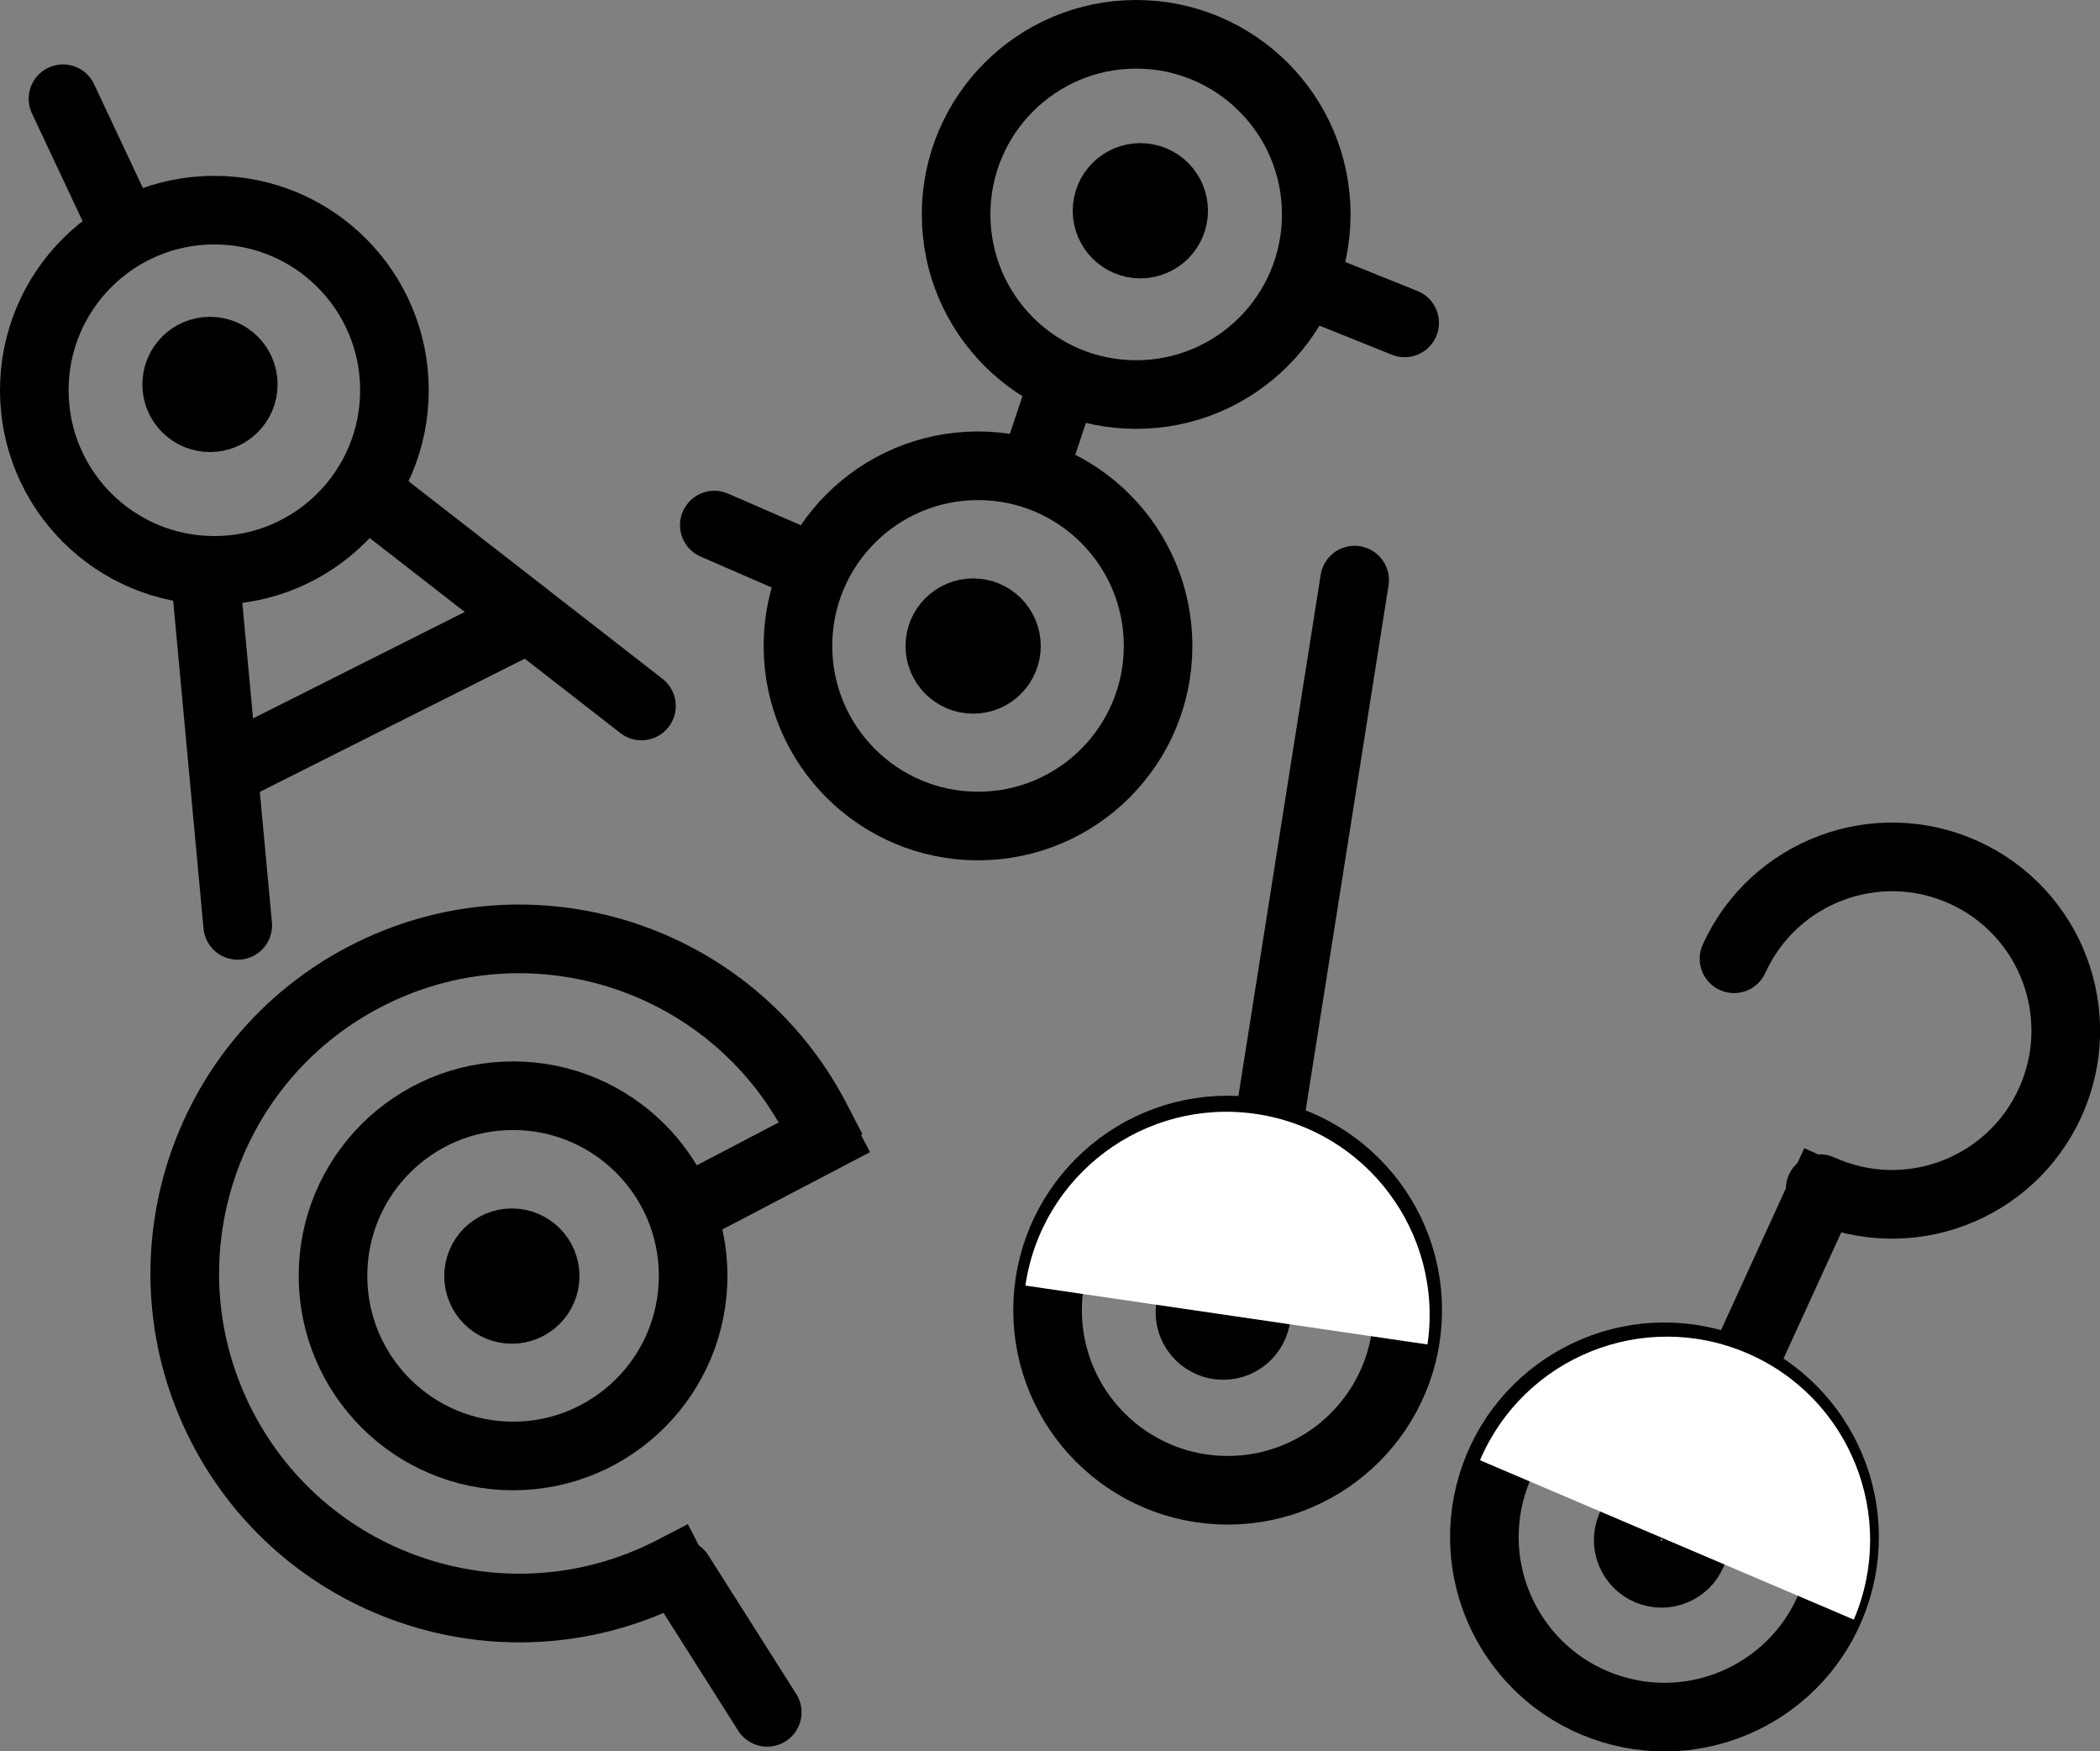 <?xml version="1.0" encoding="UTF-8" standalone="no"?>
<!-- Created using Krita: https://krita.org -->

<svg
   width="132.246pt"
   height="110.264pt"
   viewBox="0 0 132.246 110.264"
   version="1.1"
   id="svg1"
   sodipodi:docname="Arcana.svg"
   inkscape:version="1.3.2 (091e20e, 2023-11-25, custom)"
   xmlns:inkscape="http://www.inkscape.org/namespaces/inkscape"
   xmlns:sodipodi="http://sodipodi.sourceforge.net/DTD/sodipodi-0.dtd"
   xmlns="http://www.w3.org/2000/svg"
   xmlns:svg="http://www.w3.org/2000/svg">
  <rect x="0" y="0" width="132.246" height="110.264" fill="#808080" stroke="none"/>
  <sodipodi:namedview
     id="namedview1"
     pagecolor="#ffffff"
     bordercolor="#000000"
     borderopacity="0.25"
     inkscape:showpageshadow="2"
     inkscape:pageopacity="0.0"
     inkscape:pagecheckerboard="0"
     inkscape:deskcolor="#d1d1d1"
     inkscape:document-units="pt"
     inkscape:zoom="1.0690104"
     inkscape:cx="136.57491"
     inkscape:cy="235.26431"
     inkscape:window-width="1920"
     inkscape:window-height="1017"
     inkscape:window-x="-8"
     inkscape:window-y="32"
     inkscape:window-maximized="1"
     inkscape:current-layer="svg1" />
  <defs
     id="defs1" />
  <path
     id="shape0"
     fill="none"
     stroke="#000000"
     stroke-width="4.324"
     stroke-linecap="square"
     stroke-linejoin="bevel"
     d="M 51.397,70.483 C 46.045,60.157 33.335,56.125 23.008,61.477 12.682,66.83 8.65,79.54 14.002,89.867 c 5.352,10.326 18.063,14.358 28.389,9.006"
     sodipodi:nodetypes="cccc" />
  <circle
     id="shape1"
     r="11.34"
     cx="61.59"
     cy="40.665"
     fill="none"
     stroke="#000000"
     stroke-width="4.32"
     stroke-linecap="square"
     stroke-linejoin="bevel" />
  <circle
     id="shape01"
     r="11.34"
     cx="71.55"
     cy="13.5"
     fill="none"
     stroke="#000000"
     stroke-width="4.32"
     stroke-linecap="square"
     stroke-linejoin="bevel" />
  <circle
     id="shape02"
     r="11.34"
     cx="13.5"
     cy="24.57"
     fill="none"
     stroke="#000000"
     stroke-width="4.32"
     stroke-linecap="square"
     stroke-linejoin="bevel" />
  <circle
     id="shape03"
     r="11.34"
     cx="32.31"
     cy="80.325"
     fill="none"
     stroke="#000000"
     stroke-width="4.32"
     stroke-linecap="square"
     stroke-linejoin="bevel" />
  <circle
     id="shape04"
     r="11.34"
     cx="77.31"
     cy="82.485"
     fill="none"
     stroke="#000000"
     stroke-width="4.32"
     stroke-linecap="square"
     stroke-linejoin="bevel" />
  <circle
     id="shape05"
     transform="rotate(16.857)"
     r="11.34"
     cx="128.375"
     cy="62.211"
     fill="none"
     stroke="#000000"
     stroke-width="4.32"
     stroke-linecap="square"
     stroke-linejoin="bevel" />
  <path
     id="shape2"
     fill="none"
     stroke="#000000"
     stroke-width="4.324"
     stroke-linecap="square"
     stroke-linejoin="miter"
     stroke-miterlimit="2"
     d="m 66.675,24.915 -1.215,3.645"
     sodipodi:nodetypes="cc" />
  <path
     id="shape3"
     fill="none"
     stroke="#000000"
     stroke-width="4.324"
     stroke-linecap="round"
     stroke-linejoin="miter"
     stroke-miterlimit="2.16"
     d="m 82.74,18.03 5.715,2.295"
     sodipodi:nodetypes="cc" />
  <path
     id="shape4"
     fill="none"
     stroke="#000000"
     stroke-width="4.324"
     stroke-linecap="round"
     stroke-linejoin="miter"
     stroke-miterlimit="2.16"
     d="m 50.475,35.445 -5.49,-2.385"
     sodipodi:nodetypes="cc" />
  <path
     id="shape5"
     fill="none"
     stroke="#000000"
     stroke-width="4.324"
     stroke-linecap="round"
     stroke-linejoin="miter"
     stroke-miterlimit="2.16"
     d="m 12.945,36.39 2.025,21.87"
     sodipodi:nodetypes="cc" />
  <path
     id="shape6"
     fill="none"
     stroke="#000000"
     stroke-width="4.324"
     stroke-linecap="round"
     stroke-linejoin="miter"
     stroke-miterlimit="2.16"
     d="m 23.385,31.215 17.01,13.23"
     sodipodi:nodetypes="cc" />
  <path
     id="shape7"
     fill="none"
     stroke="#000000"
     stroke-width="4.324"
     stroke-linecap="square"
     stroke-linejoin="miter"
     stroke-miterlimit="2"
     d="m 14.79,48.225 17.37,-8.73"
     sodipodi:nodetypes="cc" />
  <path
     id="shape8"
     fill="none"
     stroke="#000000"
     stroke-width="4.324"
     stroke-linecap="round"
     stroke-linejoin="miter"
     stroke-miterlimit="2.16"
     d="m 7.68,14.115 -3.712,-7.898"
     sodipodi:nodetypes="cc" />
  <path
     id="shape9"
     fill="none"
     stroke="#000000"
     stroke-width="4.324"
     stroke-linecap="square"
     stroke-linejoin="miter"
     stroke-miterlimit="2"
     d="m 44.13,75.675 7.74,-4.05"
     sodipodi:nodetypes="cc" />
  <path
     id="shape10"
     fill="none"
     stroke="#000000"
     stroke-width="4.324"
     stroke-linecap="round"
     stroke-linejoin="miter"
     stroke-miterlimit="2.16"
     d="m 42.78,99.075 5.535,8.73"
     sodipodi:nodetypes="cc" />
  <path
     id="shape11"
     fill="none"
     stroke="#000000"
     stroke-width="4.324"
     stroke-linecap="round"
     stroke-linejoin="miter"
     stroke-miterlimit="2.16"
     d="m 80.04,69.87 5.265,-33.345"
     sodipodi:nodetypes="cc" />
  <path
     id="shape12"
     fill="none"
     stroke="#000000"
     stroke-width="4.324"
     stroke-linecap="square"
     stroke-linejoin="miter"
     stroke-miterlimit="2"
     d="m 110.098,85.184 4.592,-10.034"
     sodipodi:nodetypes="cc" />
  <path
     id="shape06"
     fill="none"
     stroke="#000000"
     stroke-width="4.324"
     stroke-linecap="round"
     stroke-linejoin="bevel"
     d="m 109.199,60.361 c 2.499,-5.498 8.982,-7.929 14.48,-5.43 5.498,2.499 7.929,8.982 5.43,14.48 -2.499,5.498 -8.982,7.929 -14.48,5.43"
     sodipodi:nodetypes="cccc" />
  <circle
     id="shape13"
     transform="rotate(16.857)"
     r="2.098"
     cx="128.253"
     cy="62.449"
     fill="none"
     stroke="#000000"
     stroke-width="4.32"
     stroke-linecap="square"
     stroke-linejoin="bevel" />
  <circle
     id="shape07"
     r="2.098"
     cx="77.031"
     cy="82.611"
     fill="none"
     stroke="#000000"
     stroke-width="4.32"
     stroke-linecap="square"
     stroke-linejoin="bevel"
     style="fill:#000000;fill-opacity:1" />
  <circle
     id="shape08"
     r="2.098"
     cx="32.235"
     cy="80.34"
     fill="none"
     stroke="#000000"
     stroke-width="4.32"
     stroke-linecap="square"
     stroke-linejoin="bevel"
     style="fill:#000000;fill-opacity:1" />
  <circle
     id="shape09"
     r="2.098"
     cx="61.283"
     cy="40.673"
     fill="none"
     stroke="#000000"
     stroke-width="4.32"
     stroke-linecap="square"
     stroke-linejoin="bevel"
     style="fill:#000000;fill-opacity:1" />
  <circle
     id="shape010"
     r="2.098"
     cx="71.813"
     cy="13.268"
     fill="none"
     stroke="#000000"
     stroke-width="4.32"
     stroke-linecap="square"
     stroke-linejoin="bevel"
     style="fill:#000000;fill-opacity:1" />
  <circle
     id="shape011"
     r="2.098"
     cx="13.223"
     cy="24.203"
     fill="none"
     stroke="#000000"
     stroke-width="4.32"
     stroke-linecap="square"
     stroke-linejoin="bevel"
     style="fill:#000000;fill-opacity:1" />
  <path
     id="shape14"
     fill="#ffffff"
     fill-rule="evenodd"
     stroke-opacity="0"
     stroke="#000000"
     stroke-width="0"
     stroke-linecap="square"
     stroke-linejoin="bevel"
     d="M 116.743,101.969 C 119.514,95.469 116.49,87.952 109.99,85.181 103.49,82.41 95.973,85.433 93.202,91.934 Z"
     sodipodi:nodetypes="cccc" />
  <path
     id="shape012"
     fill="#ffffff"
     fill-rule="evenodd"
     stroke-opacity="0"
     stroke="#000000"
     stroke-width="0"
     stroke-linecap="square"
     stroke-linejoin="bevel"
     d="M 89.894,84.645 C 90.918,77.653 86.08,71.155 79.088,70.131 72.096,69.107 65.598,73.946 64.574,80.938 Z"
     sodipodi:nodetypes="cccc" />
</svg>
